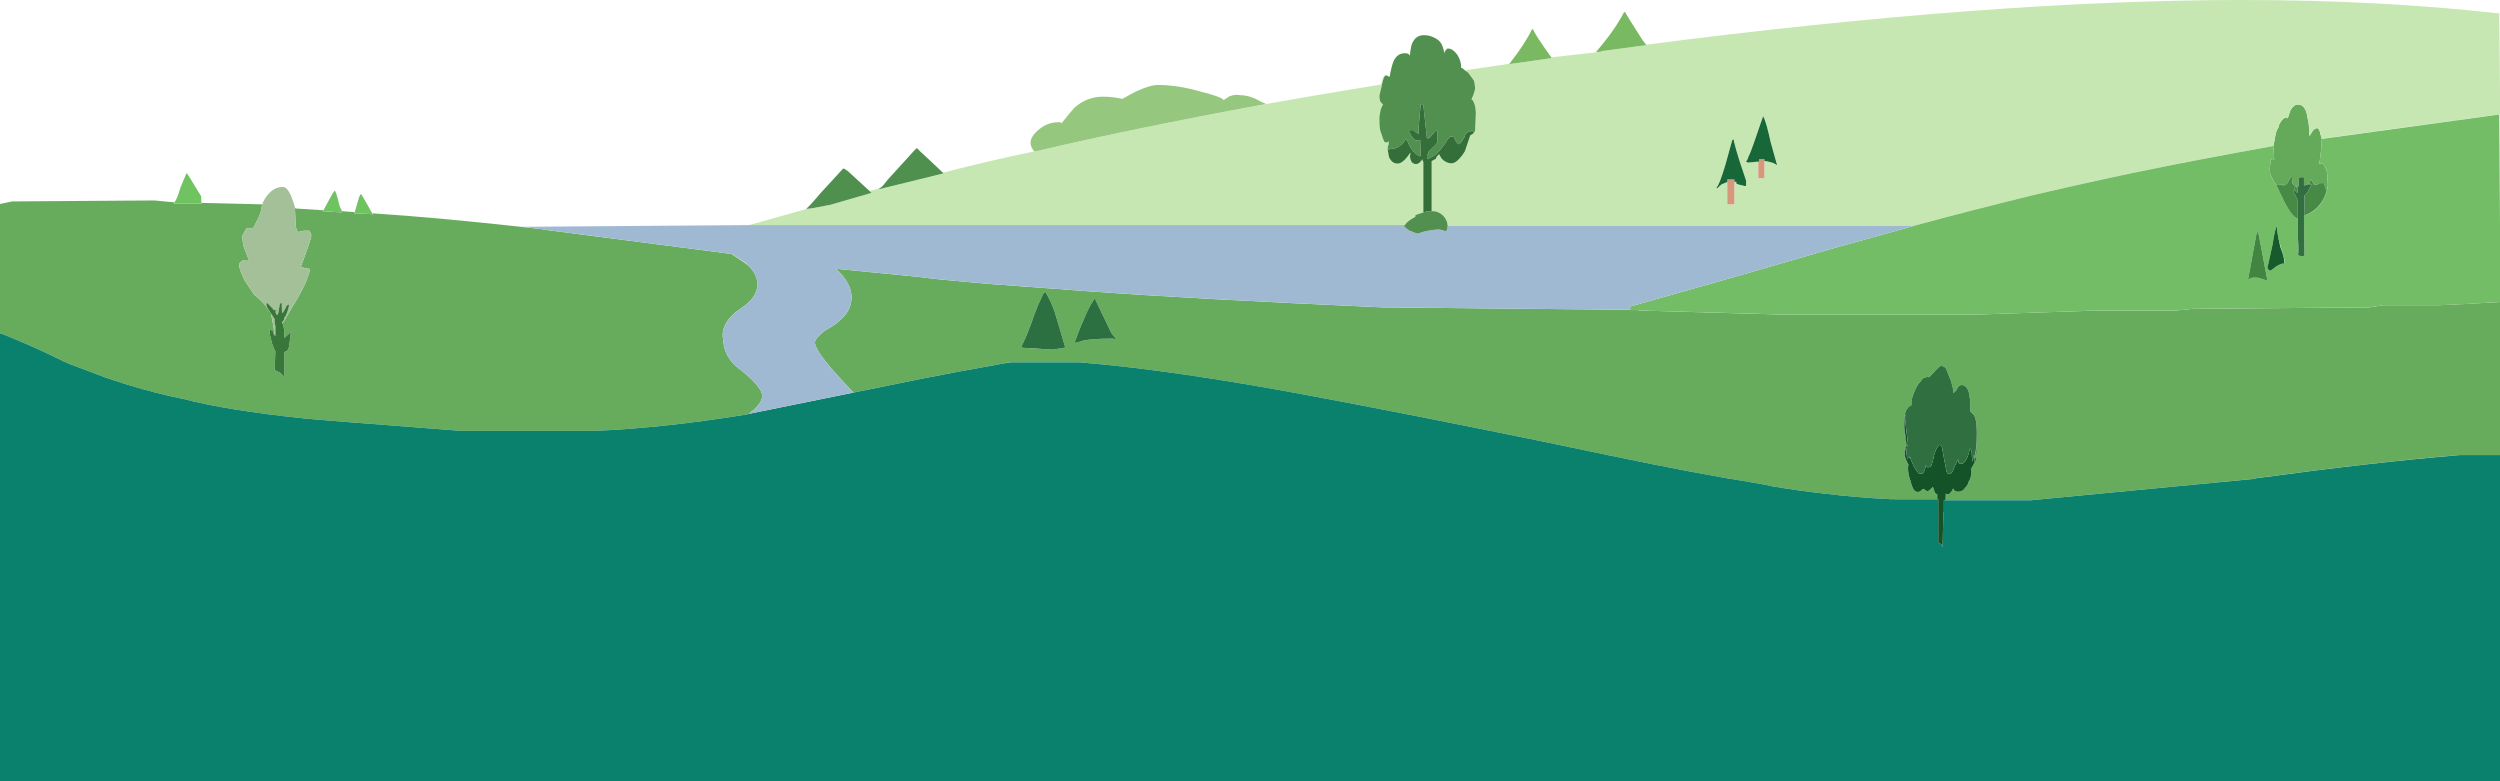 <?xml version="1.0" encoding="utf-8"?>
<!-- Generator: Adobe Illustrator 18.0.0, SVG Export Plug-In . SVG Version: 6.00 Build 0)  -->
<!DOCTYPE svg PUBLIC "-//W3C//DTD SVG 1.1//EN" "http://www.w3.org/Graphics/SVG/1.1/DTD/svg11.dtd">
<svg version="1.1" id="Layer_1" xmlns="http://www.w3.org/2000/svg" xmlns:xlink="http://www.w3.org/1999/xlink" x="0px" y="0px"
	 width="512px" height="160px" viewBox="0 0 512 160" enable-background="new 0 0 512 160" xml:space="preserve">
<g transform="matrix( 1, 0, 0, 1, 0,0) ">
	<g>
		<g id="Layer0_0_FILL">
			<path fill="#67AB5D"  d="M111.15,47v-0.05l-4.5-0.5c-11.5-1.267-21.55-2.183-30.15-2.75h-0.25L76.4,44
				l-0.25-0.15l-3.6-0.15l0.1-0.25l-2.5-0.2h-0.1v0.25H70l-3.95-0.25l0.2-0.2H66l-5.45-0.35l-0.1-0.1l-0.05-0.05l0.15,3.55
				c0.133,0.933,0.3,1.4,0.5,1.4c0.2,0,0.583-0.083,1.15-0.25h1.2l0.35,0.85v0.15c0,0.433-0.667,2.433-2,6l-0.2,0.5h0.2l1.75,0.35
				c-0.367,1.833-1.45,4.2-3.25,7.1l-1.75,3c-0.067,0-0.1,0.083-0.1,0.25c-0.1,0-0.15,0.05-0.15,0.15L58,66l-0.1,0.2v0.15L58,66.5
				l0.2,1.1l0.05,1.6l1.5-1.35l-0.2,0.4l-0.3,2.35c-0.033,0.5-0.183,0.917-0.45,1.25c-0.067,0.067-0.2,0.1-0.4,0.1v0.15h-0.15V77
				l-0.05-0.05v0.15L58,76.95l-0.6-0.6l-1-0.5h-0.15l0.15-3.9l-0.2-0.35l-0.45-1.15l-0.5-2l-0.05-1.1l0.7,0.5l0.15,0.4v0.2l0.15,0.3
				V68.2c-0.333-2.167-0.567-3.5-0.7-4l-1-1.4l-0.1-0.35v0.15c-0.667-0.8-1.45-1.55-2.35-2.25l-1.9-2.85
				c-0.833-1.7-1.217-2.767-1.15-3.2v-0.25c0.1-0.267,0.35-0.5,0.75-0.7l0.2-0.1h1V53.2l-1.15-2.95l-0.15-1.5l-0.1-0.2L49.5,48.5
				l0.95-1.7l0.2-0.05c0.1-0.1,0.283-0.1,0.55,0c0.333,0,0.567-0.05,0.7-0.15c0.067,0,0.1-0.05,0.1-0.15l0.55-1.1
				c0.333-0.567,0.65-1.333,0.95-2.3c0.067-0.567,0.133-0.933,0.2-1.1l0.05-0.1l-12.5-0.3v0.15h-5.7l0.2-0.25l-4.15-0.4l-29.1,0.2
				l-2.4,0.5H0l-0.1,26.7l0.1-0.1l0.1-0.1c4.433,1.767,8.567,3.6,12.4,5.5l0.7,0.35c0.367,0.133,0.717,0.283,1.05,0.45
				c2.433,0.917,4.867,1.833,7.3,2.75c5.5,1.9,10.833,3.367,16,4.4c5.933,1.567,14.217,2.9,24.85,4
				c0.967,0.133,11.683,0.983,32.15,2.55h27.1c9.567-0.4,20.067-1.533,31.5-3.4l0.15-0.15h0.1c1.733-1.3,2.633-2.467,2.7-3.5v-0.1
				c0-1.167-1.367-2.867-4.1-5.1c-2.1-1.433-3.35-3.183-3.75-5.25l-0.25-1.9v-0.1c0-1.567,0.7-3,2.1-4.3
				c0.3-0.333,0.8-0.733,1.5-1.2c2.333-1.5,3.5-3.133,3.5-4.9c0-0.033,0-0.067,0-0.1c0-0.6-0.083-1.1-0.25-1.5l-0.2-0.5
				c-0.333-0.667-0.8-1.283-1.4-1.85c-0.267-0.233-0.567-0.467-0.9-0.7l-2.5-1.65l-0.1-0.05L111.15,47 M503.75,93.2h8.35V61.85
				c-5.533,0.333-9.65,0.55-12.35,0.65H488.1l-2.85,0.45l-36.15,0.3l-3.5,0.35h-16.35l-25.15,0.85h-38.15L336,63.6l-0.65-0.1h-1.5
				v-0.05l-50.75-0.5c-25.967-1.167-45.55-2.233-58.75-3.2h-0.1l-20.35-1.5h-0.15l-8.4-0.75c-2.967-0.267-5.4-0.533-7.3-0.8
				l-16.8-1.65c2.1,2,3.15,3.933,3.15,5.8c0,1.9-0.833,3.517-2.5,4.85c-0.4,0.4-0.9,0.783-1.5,1.15l-1.5,0.9
				c-1.333,1.033-2,1.817-2,2.35c0,1.233,1.883,3.867,5.65,7.9l2.25,2.4l13.8-2.8c4.867-0.967,10.033-1.933,15.5-2.9
				c0.45-0.083,0.9-0.167,1.35-0.25l1.35-0.25h0.2h14.1c12.867,1.067,28.45,3.317,46.75,6.75c14.3,2.667,30.217,5.8,47.75,9.4
				l13.65,2.85c12.833,2.667,22.783,4.55,29.85,5.65c2.167,0.367,3.467,0.617,3.9,0.75c3.533,0.6,7.1,1.1,10.7,1.5
				c4.367,0.533,8.967,0.917,13.8,1.15h0.25l0.1-0.8c0,0.267,0.033,0.533,0.1,0.8h8.8v-1c-0.133,0-0.217-0.05-0.25-0.15
				c-0.233-0.1-0.367-0.35-0.4-0.75l-0.25-0.65l-0.4,0.4c-0.267,0.333-0.55,0.5-0.85,0.5l-0.15-0.15c-0.133,0-0.25-0.083-0.35-0.25
				l-0.1-0.1l-0.5,0.25c-0.133,0.267-0.383,0.4-0.75,0.4c-0.167,0-0.333-0.05-0.5-0.15c-0.367-0.233-0.7-0.95-1-2.15
				c-0.467-1.3-0.6-2.417-0.4-3.35l-0.1-0.15l-0.4-0.6l-0.1-0.35c-0.167-0.267-0.25-0.65-0.25-1.15c0-0.367,0.083-0.833,0.25-1.4
				l0.1-0.35l-0.25-1.85c-0.1-0.733-0.15-1.5-0.15-2.3c0-1.6,0.183-2.633,0.55-3.1c0.267-0.467,0.583-0.75,0.95-0.85v-0.3
				c0-0.7,0.167-1.433,0.5-2.2c0.4-1.067,0.833-1.833,1.3-2.3l0.6-0.75c0.433-0.167,0.733-0.25,0.9-0.25l0.35,0.05l1.65-1.75
				c0.333-0.367,0.583-0.55,0.75-0.55c0.533,0,0.9,0.217,1.1,0.65l0.9,2.25l0.45,1.6l0.05,1c0.1,0,0.267-0.117,0.5-0.35l0.25-0.35
				c0.167-0.4,0.367-0.667,0.6-0.8l0.35-0.1c1.2,0,1.8,1.383,1.8,4.15v1.2l0.85,0.9c0.333,0.7,0.5,1.867,0.5,3.5v0.5
				c0,1.933-0.167,3.4-0.5,4.4l0.15,0.45l0.1-0.75c0.133-0.5,0.267-1.283,0.4-2.35c0,0.967-0.133,1.883-0.4,2.75l0.1,0.5l-0.45,0.85
				V95c-0.1,0.267-0.283,0.583-0.55,0.95l0.05,0.55c0,0.867-0.183,1.567-0.55,2.1c-0.1,0.467-0.333,0.883-0.7,1.25
				c-0.367,0.567-0.833,0.85-1.4,0.85h-0.25l-0.35-0.1c-0.233-0.1-0.4-0.3-0.5-0.6l-0.25,0.6l-0.15,0.1
				c-0.2,0.367-0.45,0.55-0.75,0.55l-0.15-0.05h-0.1l-0.1-0.1l-0.05,1.35h17.5l45.4-4.35l0.5-0.15
				c16.267-2.2,30.183-3.783,41.75-4.75H503.75 M224.1,61.25l0.15-0.05l3.35,7l1,1.25h-0.05l0.05,0.15
				c-0.267-0.167-0.55-0.25-0.85-0.25c-2.633,0-4.583,0.133-5.85,0.4l-1.55,0.45h-0.25l0.05-0.1h-0.05
				c0.6-1.667,1.083-2.917,1.45-3.75l0.3-0.65C222.517,63.967,223.267,62.483,224.1,61.25 M214.05,59.7l0.85,1.55
				c0.667,1.367,1.167,2.683,1.5,3.95l1.7,5.75v0.25l-2.55,0.4l-6.45-0.4l0.2-0.25h-0.2c0.3-0.233,1.05-1.933,2.25-5.1
				c0.033-0.233,0.45-1.367,1.25-3.4l1.15-2.45C213.95,60.067,214.05,59.967,214.05,59.7z"/>
			<path fill="#0A816D"  d="M512.1,93.2h-8.35c-11.633,0.967-25.55,2.55-41.75,4.75l-0.65,0.15l-45.4,4.35
				h-17.5h-0.35v2.25l-0.1,0.5l-0.15,6.65V112l-0.25-0.5l-0.6-0.3h-0.05v-8.95h-0.2h-8.8c-0.067-0.267-0.1-0.533-0.1-0.8l-0.1,0.8
				h-0.25c-4.833-0.233-9.433-0.617-13.8-1.15c-3.6-0.4-7.167-0.9-10.7-1.5c-0.433-0.133-1.733-0.383-3.9-0.75
				c-7.067-1.1-17.017-2.983-29.85-5.65l-13.65-2.85c-17.533-3.6-33.45-6.733-47.75-9.4c-18.3-3.433-33.883-5.683-46.75-6.75H207
				l-1.55,0.25c-0.45,0.083-0.9,0.167-1.35,0.25c-5.467,0.967-10.633,1.933-15.5,2.9l-13.8,2.8l-21.15,4.3h-0.25h-0.1l-0.15,0.15
				c-11.433,1.867-21.933,3-31.5,3.4h-27.1c-20.467-1.567-31.183-2.417-32.15-2.55c-10.633-1.1-18.917-2.433-24.85-4
				c-5.167-1.033-10.5-2.5-16-4.4c-2.433-0.917-4.867-1.833-7.3-2.75c-0.333-0.167-0.683-0.317-1.05-0.45l-0.7-0.35
				c-3.833-1.9-7.967-3.733-12.4-5.5L0,68.35V160h512L512.1,93.2z"/>
			<path fill="#65A95B"  d="M469.1,22.55l-0.6,1.75c0-0.167-0.05-0.25-0.15-0.25c-0.567,0-1.1,0.5-1.6,1.5
				l-0.15,0.6c-0.3,0.433-0.5,0.967-0.6,1.6l-0.4,2.15l0.15,2.85l-0.05-0.05c-0.133-0.133-0.25-0.167-0.35-0.1
				c-0.167,0-0.283,0.167-0.35,0.5l-0.15,1.4c0,0.767,0.083,1.267,0.25,1.5l0.75,1.5l0.15,0.1l0.1,0.15
				c0.2,0.167,0.417,0.2,0.65,0.1h0.45l0.15-0.05l0.25,0.15c0.5,0.067,1-0.483,1.5-1.65l0.25-0.35l0.15,1.65
				c0.3,0.367,0.583,0.65,0.85,0.85V38l0.25,0.1l0.15,0.15l0.1-1.8l0.1-0.15h0.9V38h0.1c0.333-0.167,0.6-0.25,0.8-0.25h0.35V37.6
				h-0.35l0.1-0.1c0.133-0.1,0.267-0.333,0.4-0.7h0.1l0.5,0.95c0.2,0.067,0.367,0.083,0.5,0.05c0.3,0,0.517-0.1,0.65-0.3h0.95
				l0.5,1.55l0.05-0.5v0.15l-0.05,0.55c-0.333,1.1-0.817,2.017-1.45,2.75c-0.7,0.867-1.617,1.533-2.75,2L472,44.05v0.05l0.35-0.1
				c1.167-0.467,2.083-1.133,2.75-2c0.6-0.767,1.067-1.683,1.4-2.75l0.25-1.25l-0.15-2.5c-0.1-0.567-0.267-1.033-0.5-1.4L476,34
				v-0.05c-0.1-0.233-0.267-0.383-0.5-0.45l-0.25,0.05l-0.15,0.05v-0.05L475,33.6l0.45-3.6l-0.1-1.5v-0.05V28.4h0.15l-0.05-0.4h-0.1
				v-0.25l-0.1-0.1c-0.133-0.933-0.383-1.4-0.75-1.4c-0.3,0-0.633,0.25-1,0.75l-0.5,0.9v-0.15c-0.1-1.933-0.233-3.1-0.4-3.5
				c-0.233-1.9-0.9-2.85-2-2.85C470.067,21.4,469.567,21.783,469.1,22.55z"/>
			<path fill="#C6E7B2"  d="M512.05,23.4l-0.2-20.65C495.45,0.917,477.917,0,459.25,0
				c-34.2,0-74.917,3.05-122.15,9.15v0.1l-9,1.2l-0.35,0.15l-10.05,1.15l0.05,0.15L309,13.15l0.1-0.05h-0.25L300,14.4
				c0.433,0.267,0.717,0.5,0.85,0.7l1,1.4l0.15,0.55v0.2l0.1,0.65V18c0,0.433-0.217,1.15-0.65,2.15l-0.1,0.25
				c0.2,0.033,0.333,0.167,0.4,0.4c0.333,0.567,0.5,1.4,0.5,2.5l-0.15,3.5l-0.25,0.45l-0.75,0.5L300,31l-0.5,0.75
				c-0.833,1.133-1.583,1.7-2.25,1.7c-0.7,0-1.367-0.317-2-0.95l-0.55-0.95c-0.067,0.167-0.217,0.333-0.45,0.5l-0.05,0.2l-0.1,0.25
				l-0.9,0.5v10.25h0.55c1.267,0.233,2.133,0.967,2.6,2.2c0.1,0.5,0.15,0.767,0.15,0.8h95.45c8.267-2.233,16.567-4.367,24.9-6.4
				c10.067-2.333,18.233-4.117,24.5-5.35c6-1.233,14.083-2.767,24.25-4.6l0.4-2.15c0.1-0.633,0.3-1.167,0.6-1.6l0.15-0.6
				c0.5-1,1.033-1.5,1.6-1.5c0.1,0,0.15,0.083,0.15,0.25l0.6-1.75c0.467-0.767,0.967-1.15,1.5-1.15c1.1,0,1.767,0.95,2,2.85
				c0.167,0.4,0.3,1.567,0.4,3.5v0.15l0.5-0.9c0.367-0.5,0.7-0.75,1-0.75c0.367,0,0.617,0.467,0.75,1.4l0.1,0.1V28h0.1l0.05,0.4
				L512.05,23.4 M361,24h0.1v-0.25c0.467,1,0.967,2.75,1.5,5.25l1.35,4.85v0.1l-0.1-0.15v0.15c-0.267-0.333-0.633-0.567-1.1-0.7
				l-1-0.25h-0.4v3.45h-0.1v0.05h-1.15v-3.4l-2.1,0.2l-0.4-0.2v-0.05V33l0.35-0.5l0.05-0.05V32.3c0.367-0.8,0.733-1.733,1.1-2.8
				L361,24 M355.1,28.75v0.15c0,0.167,0.033,0.3,0.1,0.4c0.133,0.633,0.467,1.8,1,3.5l1.4,4.2v1c0,0.067-0.083,0.1-0.25,0.1
				l-1.25-0.3l-0.5-0.2v-0.35h-0.4v4.6h-1.45V37.3c-0.1,0-0.517,0.167-1.25,0.5l-0.8,0.75h-0.2l0.1-0.05h-0.1
				c0.433-0.433,1.05-2,1.85-4.7l1.4-5.05L355,28.5C355,28.6,355.033,28.683,355.1,28.75 M284.1,15.5l-0.4-0.1
				c-0.3,0-0.583,0.633-0.85,1.9c-11.167,1.833-18.917,3.15-23.25,3.95h-0.1l-0.25,0.05c-18.3,3.367-34.017,6.6-47.15,9.7h-0.3
				c-6.2,1.3-12.35,2.733-18.45,4.3l-0.25,0.05l0.15,0.15l-13,3.2h-0.35l0.15-0.1l-1.95,0.5l0.4,0.4l-8.65,2.5h-0.1
				c-2.433,0.5-3.883,0.75-4.35,0.75h-0.05L153.4,46.1h134.3c0.367-0.567,1-1.083,1.9-1.55c0.267-0.067,0.35-0.233,0.25-0.5
				l1.65-0.55V33.1l-0.15-0.1v-0.2l-0.1-0.2l-0.05,0.15c-0.367,0.567-0.767,0.85-1.2,0.85c-0.733,0-1.15-0.533-1.25-1.6v-0.1
				l0.1-0.35v-0.3c-1,1.5-1.867,2.25-2.6,2.25c-0.667,0-1.183-0.3-1.55-0.9c-0.167-0.167-0.283-0.533-0.35-1.1l-0.1-0.5v-0.1
				c-0.1-0.133-0.1-0.467,0-1v-0.15l0.1,0.05l0.1-0.9c-0.067,0.133-0.183,0.217-0.35,0.25c-0.233,0.067-0.433,0.017-0.6-0.15
				c-0.233-0.467-0.417-0.967-0.55-1.5c-0.3-0.6-0.45-1.467-0.45-2.6v-1l0.25-1.4c0.167-0.5,0.333-0.867,0.5-1.1l-0.5-0.5
				c-0.167-0.333-0.25-0.783-0.25-1.35l0.5-2.05v-0.1c0.267-1.3,0.55-1.95,0.85-1.95L284.1,15.5 M295.85,10.9l0.15-0.5l0.45-0.45
				l-0.2-0.05c0,0.067-0.133,0.233-0.4,0.5l-0.1,0.25L295.85,10.9z"/>
			<path fill="#D6987B" d="M353.75,37.3v4.55h1.45v-4.6v-0.5h-1.45V37.3 M360.25,33.1h-0.15v3.4h1.15v-0.05h0.1V33v-0.4h-1.1V33.1z"
				/>
			<path fill="#176739"  d="M355.1,28.9v-0.15c-0.067-0.067-0.1-0.15-0.1-0.25l-0.25,0.25l-1.4,5.05
				c-0.8,2.7-1.417,4.267-1.85,4.7h0.1l-0.1,0.05h0.2l0.8-0.75c0.733-0.333,1.15-0.5,1.25-0.5v-0.55h1.45v0.5h0.4v0.35l0.5,0.2
				l1.25,0.3c0.167,0,0.25-0.033,0.25-0.1v-1l-1.4-4.2c-0.533-1.7-0.867-2.867-1-3.5C355.133,29.2,355.1,29.067,355.1,28.9
				 M361.1,24H361v0.05l-1.9,5.5c-0.467,1.333-0.833,2.25-1.1,2.75v0.15l-0.05,0.05l-0.2,0.35l-0.15,0.2v0.05l0.4,0.2l2.1-0.2h0.15
				v-0.5h1.1V33h0.4l1,0.25c0.4,0.1,0.767,0.283,1.1,0.55l0.1,0.05L362.6,29c-0.533-2.5-1.033-4.25-1.5-5.25V24z"/>
			<path fill="#72BD66"  d="M499.75,62.5c2.7-0.1,6.817-0.317,12.35-0.65l-0.25-38.4l-36.35,5h-0.15v0.05
				l0.1,1.5L475,33.6l0.1-0.05h0.15l0.25-0.05c0.233,0.067,0.4,0.217,0.5,0.45V34l0.1,0.1c0.233,0.367,0.4,0.833,0.5,1.4l0.15,2.5
				l-0.25,1.25c-0.333,1.067-0.8,1.983-1.4,2.75c-0.667,0.867-1.583,1.533-2.75,2L472,44.1l-0.15,0.1l0.1,8.15l-0.45,0.15h-0.05
				l-0.6-0.15l-0.25-0.1c0.167-0.267,0.167-1.483,0-3.65v-3.85h-0.1h-0.05c-0.867-0.367-1.9-1.833-3.1-4.4l-1.25-2.6L466,37.6
				l-0.15-0.1L465.1,36c-0.167-0.233-0.25-0.733-0.25-1.5l0.15-1.4c0.067-0.333,0.183-0.5,0.35-0.5c0.1-0.067,0.217-0.033,0.35,0.1
				l0.05,0.05l-0.15-2.85c-10.167,1.833-18.25,3.367-24.25,4.6c-6.267,1.233-14.433,3.017-24.5,5.35
				c-8.333,2.033-16.633,4.167-24.9,6.4H392l-16,4.45c-12.867,3.767-26.883,7.783-42.05,12.05h-0.1v0.7v0.05h1.5l0.65,0.1
				l29.95,0.85h38.15l25.15-0.85h16.35l3.5-0.35l36.15-0.3l2.85-0.45H499.75 M462.2,47.5l0.15,0.05v-0.1l0.25,0.65l1.75,9.25v0.15
				c-0.002-0.069-0.052-0.152-0.15-0.25v0.3c-0.133-0.2-0.45-0.317-0.95-0.35c-0.1-0.133-0.267-0.2-0.5-0.2
				c-0.133-0.1-0.467-0.15-1-0.15c-0.333,0-0.633,0.05-0.9,0.15c-0.163,0.098-0.246,0.198-0.25,0.3v-0.2l-0.25,0.4L462.2,47.5
				 M466.25,46.3v-0.2c0.067,0.933,0.183,1.8,0.35,2.6v0.25l0.1,0.15l0.4,1.45c0.567,1.633,0.85,2.817,0.85,3.55l-0.1-0.1v0.1
				l-0.1-0.1c-0.2-0.1-0.7,0.067-1.5,0.5c-0.767,0.633-1.233,0.95-1.4,0.95l-0.5-0.5l1.1-5C465.683,48.35,465.95,47.133,466.25,46.3
				z"/>
			<path fill="#175A2C"  d="M466.25,46.1v0.2c-0.3,0.833-0.567,2.05-0.8,3.65l-1.1,5l0.5,0.5
				c0.167,0,0.633-0.317,1.4-0.95c0.8-0.433,1.3-0.6,1.5-0.5l0.1,0.1V54v-0.15c-0.033-0.9-0.317-2-0.85-3.3l-0.3-1.45l-0.1-0.15
				V48.7C466.433,47.9,466.317,47.033,466.25,46.1z"/>
			<path fill="#418540"  d="M462.35,47.55l-0.15-0.05l-1.85,10l0.25-0.4v0.2c0.004-0.102,0.087-0.202,0.25-0.3
				c0.267-0.1,0.567-0.15,0.9-0.15c0.533,0,0.867,0.05,1,0.15c0.233,0,0.4,0.067,0.5,0.2c0.5,0.033,0.817,0.15,0.95,0.35v-0.3
				c0.098,0.098,0.148,0.181,0.15,0.25v-0.15l-1.75-9.25l-0.25-0.65V47.55z"/>
			<path fill="#2C6F40"  d="M214.9,61.25l-0.85-1.55c0,0.267-0.1,0.367-0.3,0.3l-1.15,2.45
				c-0.8,2.033-1.217,3.167-1.25,3.4c-1.2,3.167-1.95,4.867-2.25,5.1h0.2l-0.2,0.25l6.45,0.4l2.55-0.4v-0.25l-1.7-5.75
				C216.067,63.933,215.567,62.617,214.9,61.25 M224.25,61.2l-0.15,0.05c-0.833,1.233-1.583,2.717-2.25,4.45l-0.3,0.65
				c-0.367,0.833-0.85,2.083-1.45,3.75h0.05l-0.05,0.1h0.25l1.55-0.45c1.267-0.267,3.217-0.4,5.85-0.4c0.3,0,0.583,0.083,0.85,0.25
				l-0.05-0.15h0.05l-1-1.25L224.25,61.2z"/>
			<path fill="#145328"  d="M390,87.1c0,0.767,0.083,1.517,0.25,2.25l0.2,1.85l-0.1,0.4
				c-0.167,0.433-0.25,0.85-0.25,1.25v0.1c0,0.5,0.083,0.883,0.25,1.15l0.1,0.35l0.3,0.5l0.1,0.15c-0.2,0.933-0.067,2.05,0.4,3.35
				c0.3,1.2,0.633,1.917,1,2.15c0.167,0.1,0.333,0.15,0.5,0.15c0.367,0,0.617-0.133,0.75-0.4l0.5-0.25l0.1,0.1
				c0.1,0.167,0.217,0.25,0.35,0.25l0.15,0.15c0.3,0,0.583-0.167,0.85-0.5l0.4-0.4l0.25,0.65c0.033,0.4,0.167,0.65,0.4,0.75
				c0.033,0.1,0.117,0.15,0.25,0.15v1h0.2v8.95H397l0.6,0.3l0.25,0.35l0.15-6.65l0.1-0.5v-2.25h0.35l0.05-1.35l0.2,0.1l0.15,0.05
				c0.3,0,0.55-0.183,0.75-0.55l0.15-0.1L400,100c0.1,0.3,0.267,0.5,0.5,0.6l0.35,0.1h0.25c0.567,0,1.033-0.283,1.4-0.85
				c0.367-0.367,0.6-0.783,0.7-1.25c0.367-0.533,0.55-1.233,0.55-2.1l-0.05-0.55c0.267-0.367,0.45-0.683,0.55-0.95v-0.05l0.45-0.85
				l-0.1-0.5c0.267-0.867,0.4-1.783,0.4-2.75c-0.133,1.067-0.267,1.85-0.4,2.35l-0.1,0.75l-0.05,0.25l-0.1,0.3v-0.15l-0.1-1.25
				L404,94.6l-0.15-1c0-0.9-0.117-1.483-0.35-1.75c-0.1,0.133-0.2,0.467-0.3,1c-0.4,1.267-0.85,1.967-1.35,2.1h-0.1L401.5,95
				l-0.3-0.05L401,94.1c-0.6,1.167-0.95,1.95-1.05,2.35c-0.167,0.267-0.317,0.45-0.45,0.55l-0.15-0.05c0,0.1-0.083,0.15-0.25,0.15
				l-0.15-0.1c-0.2-0.067-0.367-0.567-0.5-1.5L398,93.2v-0.1l-0.15-0.75c0-0.5-0.133-0.883-0.4-1.15l-0.2-0.1l-0.15,0.1
				c-0.6,0.633-1.017,1.683-1.25,3.15c-0.233,0.833-0.4,1.25-0.5,1.25c-0.033,0.1-0.117,0.1-0.25,0l-0.15,0.1
				c-0.1,0.1-0.267-0.017-0.5-0.35V95.2c-0.2,1-0.433,1.583-0.7,1.75h-0.25L393.35,97c-0.233,0.1-0.433,0-0.6-0.3
				c-0.5-0.533-1-1.483-1.5-2.85V93.6L391,93.85v-0.4l-0.4,0.5l-0.15-1.25c0-0.5,0.05-0.95,0.15-1.35l0.15-0.5l-0.5-4.15l0.1-1.95
				C390.117,85.35,390,86.133,390,87.1z"/>
			<path fill="#306F40"  d="M401.7,78.85l-0.35,0.1c-0.233,0.133-0.433,0.4-0.6,0.8l-0.25,0.35
				c-0.233,0.233-0.4,0.35-0.5,0.35l-0.05-1l-0.45-1.6l-0.9-2.25c-0.2-0.433-0.567-0.65-1.1-0.65c-0.167,0-0.417,0.183-0.75,0.55
				l-1.65,1.75l-0.35-0.05c-0.167,0-0.467,0.083-0.9,0.25l-0.6,0.75c-0.467,0.467-0.9,1.233-1.3,2.3c-0.333,0.767-0.5,1.5-0.5,2.2
				V83c-0.367,0.1-0.683,0.383-0.95,0.85c-0.367,0.467-0.55,1.5-0.55,3.1c0,0.8,0.05,1.567,0.15,2.3l0.25,1.85l-0.1,0.35
				c-0.167,0.567-0.25,1.033-0.25,1.4c0,0.5,0.083,0.883,0.25,1.15l0.1,0.35l0.4,0.6l-0.3-0.5l-0.1-0.35
				c-0.167-0.267-0.25-0.65-0.25-1.15v-0.1c0-0.4,0.083-0.817,0.25-1.25l0.1-0.4l-0.2-1.85c-0.167-0.733-0.25-1.483-0.25-2.25
				c0-0.967,0.117-1.75,0.35-2.35l-0.1,1.95l0.5,4.15l-0.15,0.5c-0.1,0.4-0.15,0.85-0.15,1.35l0.15,1.25l0.4-0.5v0.4l0.25-0.25v0.25
				c0.5,1.367,1,2.317,1.5,2.85c0.167,0.3,0.367,0.4,0.6,0.3l0.15-0.05h0.25c0.267-0.167,0.5-0.75,0.7-1.75v0.15
				c0.233,0.333,0.4,0.45,0.5,0.35l0.15-0.1c0.133,0.1,0.217,0.1,0.25,0c0.1,0,0.267-0.417,0.5-1.25
				c0.233-1.467,0.65-2.517,1.25-3.15l0.15-0.1l0.2,0.1c0.267,0.267,0.4,0.65,0.4,1.15L398,93.1v0.1l0.45,2.3
				c0.133,0.933,0.3,1.433,0.5,1.5l0.15,0.1c0.167,0,0.25-0.05,0.25-0.15L399.5,97c0.133-0.1,0.283-0.283,0.45-0.55
				c0.1-0.4,0.45-1.183,1.05-2.35l0.2,0.85l0.3,0.05l0.25-0.05h0.1c0.5-0.133,0.95-0.833,1.35-2.1c0.1-0.533,0.2-0.867,0.3-1
				c0.233,0.267,0.35,0.85,0.35,1.75l0.15,1l0.25-1.5l0.1,1.25l0.1-0.15l0.05-0.25l-0.15-0.45c0.333-1,0.5-2.467,0.5-4.4v-0.5
				c0-1.633-0.167-2.8-0.5-3.5l-0.85-0.9V83C403.5,80.233,402.9,78.85,401.7,78.85z"/>
			<path fill="#A0B9D2"  d="M392,46.25h-0.05H296.5c0,0.2-0.1,0.6-0.3,1.2c-0.533-0.267-1.067-0.417-1.6-0.45
				c-1.433,0.067-2.767,0.317-4,0.75c-0.233,0.1-0.4,0.117-0.5,0.05l-1.5-0.6c-0.5-0.333-0.867-0.633-1.1-0.9l0.2-0.2H153.4
				l-46.75,0.35l4.5,0.5V47l38.6,5h0.05l0.1,0.05l2.7,1.7c0.2,0.167,0.417,0.383,0.65,0.65c0.6,0.567,1.067,1.183,1.4,1.85l0.2,0.5
				c0.167,0.4,0.25,0.9,0.25,1.5c0,0.033,0,0.067,0,0.1c0,1.767-1.167,3.4-3.5,4.9c-0.7,0.467-1.2,0.867-1.5,1.2
				c-1.4,1.3-2.1,2.733-2.1,4.3v0.1l0.25,1.9c0.4,2.067,1.65,3.817,3.75,5.25c2.733,2.233,4.1,3.933,4.1,5.1v0.1
				c-0.067,1.033-0.967,2.2-2.7,3.5h0.25l21.15-4.3l-2.25-2.4c-3.767-4.033-5.65-6.667-5.65-7.9c0-0.533,0.667-1.317,2-2.35l1.5-0.9
				c0.6-0.367,1.1-0.75,1.5-1.15c1.667-1.333,2.5-2.95,2.5-4.85c0-1.867-1.05-3.8-3.15-5.8l16.8,1.65c1.9,0.267,4.333,0.533,7.3,0.8
				l8.4,0.75h0.15l20.35,1.5h0.1c13.2,0.967,32.783,2.033,58.75,3.2l50.75,0.5v-0.7h0.1c15.167-4.267,29.183-8.283,42.05-12.05
				L392,46.25z"/>
			<path fill="#A3C098" d="M56.25,66c-0.033-0.333-0.033-0.55,0-0.65L55.5,64.2c0.133,0.5,0.367,1.833,0.7,4l0.05,0.15v0.25
				l0.15,0.25V66.7C56.3,66.5,56.25,66.267,56.25,66 M50.45,46.8l-0.95,1.7l0.05,0.05l0.1,0.2l0.15,1.5l1.15,2.95v0.05h-1l-0.2,0.1
				c-0.4,0.2-0.65,0.433-0.75,0.7v0.25c-0.067,0.433,0.317,1.5,1.15,3.2l1.9,2.85c0.9,0.7,1.683,1.45,2.35,2.25v-0.15l0.1,0.35
				l1,1.4l-0.8-1.25l-0.15-0.45v-0.25L54.7,62l1.2,1.25l0.1,0.2l0.2,0.05L56,63.3l0.75,0.3l-0.25,0.35v0.15l0.05,0.1
				c0,0.167,0.05,0.267,0.15,0.3v-0.3l0.05,0.15l0.15,0.15l0.05-0.4L57,64.2V64l0.3-1.7l0.25-0.3h0.15l0.05,2.1l0.15-0.15v0.15
				l0.35-0.6v-0.05l0.15-0.2l0.05-0.05l0.1-0.4l0.15-0.1h0.05c0-0.167,0.083-0.25,0.25-0.25l0.2-0.15c0,0.6-0.267,1.483-0.8,2.65
				h-0.15V65l-0.05,0.2v0.25l-0.3,0.4L57.75,66v0.1l0.15,0.25V66.2L58,66l0.25-0.4c0-0.1,0.05-0.15,0.15-0.15
				c0-0.167,0.033-0.25,0.1-0.25l1.75-3c1.8-2.9,2.883-5.267,3.25-7.1l-1.75-0.35h-0.2l0.2-0.5c1.333-3.567,2-5.567,2-6V48.1
				l-0.35-0.85h-1.2c-0.567,0.167-0.95,0.25-1.15,0.25c-0.2,0-0.367-0.467-0.5-1.4l-0.15-3.55l0.05,0.05
				c-0.8-2.867-1.617-4.3-2.45-4.3c-1.433-0.067-2.683,0.733-3.75,2.4c-0.333,0.533-0.5,0.917-0.5,1.15l-0.05,0.1
				c-0.067,0.167-0.133,0.533-0.2,1.1c-0.3,0.967-0.617,1.733-0.95,2.3L52,46.45c0,0.1-0.033,0.15-0.1,0.15
				c-0.133,0.1-0.367,0.15-0.7,0.15c-0.267-0.1-0.45-0.1-0.55,0L50.45,46.8z"/>
			<path fill="#578B47"  d="M56.5,64.1v-0.15l0.25-0.35L56,63.3l0.2,0.2l0.2,0.1v0.35L56.5,64.1z"/>
			<path fill="#387639"  d="M58.55,62.8l-0.1,0.4l-0.05,0.05l-0.15,0.2v0.05l-0.35,0.6v-0.15l-0.15,0.15
				L57.7,62h-0.15l-0.25,0.3L57,64v0.2l-0.05-0.1l-0.05,0.4l-0.15-0.15L56.7,64.2v0.3c-0.1-0.033-0.15-0.133-0.15-0.3l-0.05-0.1
				l-0.1-0.15V63.6l-0.2-0.1L56,63.45l-0.1-0.2L54.7,62l-0.15,0.25v0.25l0.15,0.45l0.8,1.25l0.75,1.15
				c-0.033,0.1-0.033,0.317,0,0.65c0,0.267,0.05,0.5,0.15,0.7v2.15l-0.15-0.25v-0.25L56.2,68.2v0.55l-0.15-0.3v-0.2l-0.15-0.4
				l-0.7-0.5l0.05,1.1l0.5,2l0.45,1.15l0.2,0.35l-0.15,3.9h0.15l1,0.5l0.6,0.6l0.2,0.15v-0.15L58.25,77v-4.9h0.15v-0.15
				c0.2,0,0.333-0.033,0.4-0.1c0.267-0.333,0.417-0.75,0.45-1.25l0.3-2.35l0.2-0.4l-1.5,1.35l-0.05-1.6L58,66.5l-0.1-0.15
				l-0.15-0.25V66l0.15-0.15l0.3-0.4V65.2l0.05-0.2v-0.05h0.15c0.533-1.167,0.8-2.05,0.8-2.65L59,62.45
				c-0.167,0-0.25,0.083-0.25,0.25H58.7L58.55,62.8z"/>
			<path fill="#6FC361"  d="M75.4,42.2c-0.933-1.667-1.433-2.5-1.5-2.5l-0.35,0.65l-0.9,3.1l-0.1,0.25
				l3.6,0.15L76.4,44L75.4,42.2 M66.25,43.05l-0.2,0.2L70,43.5h0.05v-0.25l-0.5-1.05c-0.5-2.1-0.833-3.15-1-3.15l-0.4,0.5
				L66.25,43.05 M41.25,41.7v-0.15L41.2,40.2l-1.5-2.45c-0.9-1.533-1.4-2.3-1.5-2.3L37,38.3c-0.533,1.8-0.95,2.817-1.25,3.05v0.1
				l-0.2,0.25H41.25z"/>
			<path fill="#ACD1A4" d="M152.35,53.7c0.333,0.233,0.633,0.467,0.9,0.7c-0.233-0.267-0.45-0.483-0.65-0.65l-2.7-1.7h-0.05
				L152.35,53.7z"/>
			<path fill="#4F904F"  d="M181.05,37.75c-0.233,0.333-0.567,0.617-1,0.85l-0.15,0.1h0.35l13-3.2L190.6,33
				c-1.8-1.633-2.7-2.5-2.7-2.6h-0.3v0.1l-0.2,0.15l-4.5,4.95C182.1,36.433,181.483,37.15,181.05,37.75 M172.8,34.5l-0.2,0.1
				l-4.55,4.95c-1.6,1.9-2.583,2.967-2.95,3.2h0.25h0.05c0.467,0,1.917-0.25,4.35-0.75h0.1l8.65-2.5l-4.9-4.5L172.8,34.5z"/>
			<path fill="#96C77E"  d="M250.6,20.5c-0.233-0.433-1.817-1.017-4.75-1.75c-3.1-0.9-6.017-1.35-8.75-1.35
				c-1.033,0-2.567,0.467-4.6,1.4l-2.65,1.45c-1.333-0.3-2.65-0.45-3.95-0.45c-2.2,0-4.15,0.75-5.85,2.25
				c-0.467,0.5-1.35,1.567-2.65,3.2c-0.233-0.233-0.517-0.3-0.85-0.2c-1.233,0-2.45,0.45-3.65,1.35c-1.233,1-1.85,1.95-1.85,2.85
				c0,0.567,0.25,1.15,0.75,1.75h0.3c13.133-3.1,28.85-6.333,47.15-9.7c-0.4-0.233-0.7-0.367-0.9-0.4
				c-1.533-0.933-2.967-1.4-4.3-1.4c-0.733-0.167-1.5-0.083-2.3,0.25L250.6,20.5z"/>
			<path fill="#52904F"  d="M289.6,44.55c-0.9,0.467-1.533,0.983-1.9,1.55l-0.2,0.2
				c0.233,0.267,0.6,0.567,1.1,0.9l1.5,0.6c0.1,0.067,0.267,0.05,0.5-0.05c1.233-0.433,2.567-0.683,4-0.75
				c0.533,0.033,1.067,0.183,1.6,0.45c0.2-0.6,0.3-1,0.3-1.2c0-0.033-0.05-0.3-0.15-0.8c-0.467-1.233-1.333-1.967-2.6-2.2h-0.55
				c-0.633,0-1.2,0.083-1.7,0.25l-1.65,0.55C289.95,44.317,289.867,44.483,289.6,44.55 M296,10.4l-0.15,0.5l-0.1-0.25
				c-0.167-0.9-0.433-1.583-0.8-2.05c-0.4-0.467-0.967-0.833-1.7-1.1c-0.5-0.2-1.05-0.3-1.65-0.3c-1.1,0-1.9,0.567-2.4,1.7
				c-0.2,0.467-0.35,1.3-0.45,2.5l-0.15-0.2c0-0.067-0.117-0.15-0.35-0.25l-0.55-0.05c-1.067,0-1.85,0.583-2.35,1.75
				c-0.3,0.833-0.55,1.867-0.75,3.1l-0.5-0.25l-0.25-0.05c-0.3,0-0.583,0.65-0.85,1.95v0.1l-0.5,2.05c0,0.567,0.083,1.017,0.25,1.35
				l0.5,0.5c-0.167,0.233-0.333,0.6-0.5,1.1l-0.25,1.4v1c0,1.133,0.15,2,0.45,2.6c0.133,0.533,0.317,1.033,0.55,1.5
				c0.167,0.167,0.367,0.217,0.6,0.15c0.167-0.033,0.283-0.117,0.35-0.25l-0.1,0.9l-0.1-0.05v0.15c-0.1,0.533-0.1,0.867,0,1
				c0-0.133,0.167-0.267,0.5-0.4c0.133-0.067,0.383-0.1,0.75-0.1c0.4,0,0.933-0.283,1.6-0.85l0.5-0.55l0.25-0.5l0.15,0.25l0.1-0.2
				l0.15,0.35c0.6,1.633,1.467,2.683,2.6,3.15V31.9h0.1l-0.1-3.25l-0.15,0.1v-0.1c-0.133,0.067-0.283,0.1-0.45,0.1h-0.4L289.1,28
				l-0.1-0.25c-0.267-0.4-0.433-0.733-0.5-1h0.1v-0.1h0.9l0.35,0.35l0.65,0.4l0.1,0.1v-0.1l-0.1-0.9l0.45-5.1v-0.1H291l-0.05-0.15
				l0.05,0.1l0.5,0.3l0.75,6.85l0.25-0.25v0.15l0.1-0.15v0.25l1.35-1.5v-0.1h0.4v2.45c-0.233,0.3-0.483,0.567-0.75,0.8l-1.1,1.1
				v0.35l-0.25,0.15v0.85c0.333,0,0.7-0.15,1.1-0.45L293.5,32c0.667-0.4,1.283-1.017,1.85-1.85c0.467-0.533,0.85-1.083,1.15-1.65
				l0.25-0.25c0.133-0.233,0.3-0.35,0.5-0.35V28l0.5-0.1c0.233,0.833,0.567,1.383,1,1.65c0.267-0.1,0.517-0.367,0.75-0.8l0.45-0.7
				L300,28v-0.25l0.1-0.2l0.6-0.65h0.55l0.25-0.25l0.35,0.6l0.25-0.45l0.15-3.5c0-1.1-0.167-1.933-0.5-2.5
				c-0.067-0.233-0.2-0.367-0.4-0.4l0.1-0.25c0.433-1,0.65-1.717,0.65-2.15v-0.1l-0.1-0.65v-0.2l-0.15-0.55l-1-1.4
				c-0.133-0.2-0.417-0.433-0.85-0.7l-0.5-0.45l-0.25-0.05v-0.2c0-0.8-0.267-1.633-0.8-2.5c-0.5-0.667-0.983-1.067-1.45-1.2
				l-0.55-0.1v0.05L296,10.4z"/>
			<path fill="#346E39"  d="M291,21.3h-0.05v0.1l-0.45,5.1l0.1,0.9v0.1l-0.1-0.1l-0.65-0.4l-0.35-0.35h-0.9
				v0.1h-0.1c0.067,0.267,0.233,0.6,0.5,1l0.1,0.25l0.75,0.75h0.4c0.167,0,0.317-0.033,0.45-0.1v0.1l0.15-0.1l0.1,3.25h-0.1v0.15
				c-1.133-0.467-2-1.517-2.6-3.15l-0.15-0.35l-0.1,0.2l-0.15-0.25L287.6,29l-0.5,0.55c-0.667,0.567-1.2,0.85-1.6,0.85
				c-0.367,0-0.617,0.033-0.75,0.1c-0.333,0.133-0.5,0.267-0.5,0.4V31l0.1,0.5c0.067,0.567,0.183,0.933,0.35,1.1
				c0.367,0.6,0.883,0.9,1.55,0.9c0.733,0,1.6-0.75,2.6-2.25v0.3l-0.1,0.45c0.1,1.067,0.517,1.6,1.25,1.6
				c0.433,0,0.833-0.283,1.2-0.85l0.05-0.15l0.1,0.2V33l0.15,0.1v10.4c0.5-0.167,1.067-0.25,1.7-0.25V33l0.9-0.5v-0.15l0.1-0.1
				l0.05-0.2c0.233-0.167,0.383-0.333,0.45-0.5l0.55,0.95c0.633,0.633,1.3,0.95,2,0.95c0.667,0,1.417-0.567,2.25-1.7L300,31
				l1.1-3.25l0.75-0.5l-0.35-0.6l-0.25,0.25h-0.55l-0.6,0.65l-0.1,0.2V28l-0.05,0.05l-0.45,0.7c-0.233,0.433-0.483,0.7-0.75,0.8
				c-0.433-0.267-0.767-0.817-1-1.65l-0.5,0.1v-0.1c-0.2,0-0.367,0.117-0.5,0.35l-0.25,0.25c-0.3,0.567-0.683,1.117-1.15,1.65
				c-0.567,0.833-1.183,1.45-1.85,1.85l-0.15,0.05c-0.4,0.3-0.767,0.45-1.1,0.45v-0.85l0.25-0.15v-0.35l1.1-1.1
				c0.267-0.233,0.517-0.5,0.75-0.8V26.8h-0.4v0.1l-1.35,1.5v-0.25l-0.1,0.15v-0.15l-0.25,0.25l-0.75-6.85l-0.5-0.3l-0.05-0.1
				L291,21.3z"/>
			<path fill="#79B961"  d="M313.75,6c-0.933,1.967-2.483,4.333-4.65,7.1l-0.1,0.05l8.75-1.25l-0.05-0.15
				C315.233,8.283,314,6.367,314,6H313.75 M336.35,8.15c-2.333-3.633-3.5-5.517-3.5-5.65h-0.25c-1.267,2.467-3.183,5.183-5.75,8.15
				l0.9-0.05l0.35-0.15l9-1.2v-0.1L336.35,8.15z"/>
			<path fill="#478A46"  d="M473.35,36.8h-0.1c-0.133,0.367-0.267,0.6-0.4,0.7l-0.1,0.1h0.35v0.15h0.35
				l-0.2,0.35c0,0.067-0.083,0.217-0.25,0.45l-0.4,0.8c-0.267,0.433-0.483,0.65-0.65,0.65l0.05,4.05l0.25-0.05
				c1.133-0.467,2.05-1.133,2.75-2c0.633-0.733,1.117-1.65,1.45-2.75l0.05-0.55v-0.15l-0.05,0.5l-0.5-1.55H475
				c-0.133,0.2-0.35,0.3-0.65,0.3c-0.133,0.033-0.3,0.017-0.5-0.05L473.35,36.8 M469.35,35.95l-0.25,0.35
				c-0.5,1.167-1,1.717-1.5,1.65l-0.4-0.1h-0.45c-0.233,0.1-0.45,0.067-0.65-0.1l1.25,2.6c1.2,2.567,2.233,4.033,3.1,4.4h0.05v-3.9
				l-0.9-1.8h0.25V39l0.1-0.7L470,39h0.1c0,0.133,0.05,0.217,0.15,0.25l0.25,0.3l0.1-1.45l-0.25-0.1v0.45
				c-0.267-0.2-0.55-0.483-0.85-0.85L469.35,35.95z"/>
			<path fill="#326E3F"  d="M470.95,36.3l-0.1,0.15l-0.1,1.8l-0.15-0.15l-0.1,1.45l-0.25-0.3
				c-0.1-0.033-0.15-0.117-0.15-0.25H470l-0.05-0.7l-0.1,0.7v0.05h-0.25l0.9,1.8v3.9h0.1v3.85c0.167,2.167,0.167,3.383,0,3.65
				l0.25,0.1l0.6,0.15h0.05l0.45-0.15l-0.1-8.15l0.15-0.1v-0.05L471.95,40c0.167,0,0.383-0.217,0.65-0.65l0.4-0.8
				c0.167-0.233,0.25-0.383,0.25-0.45l0.2-0.35h-0.35h-0.35c-0.2,0-0.467,0.083-0.8,0.25h-0.1v-1.7H470.95z"/>
		</g>
	</g>
</g>
</svg>